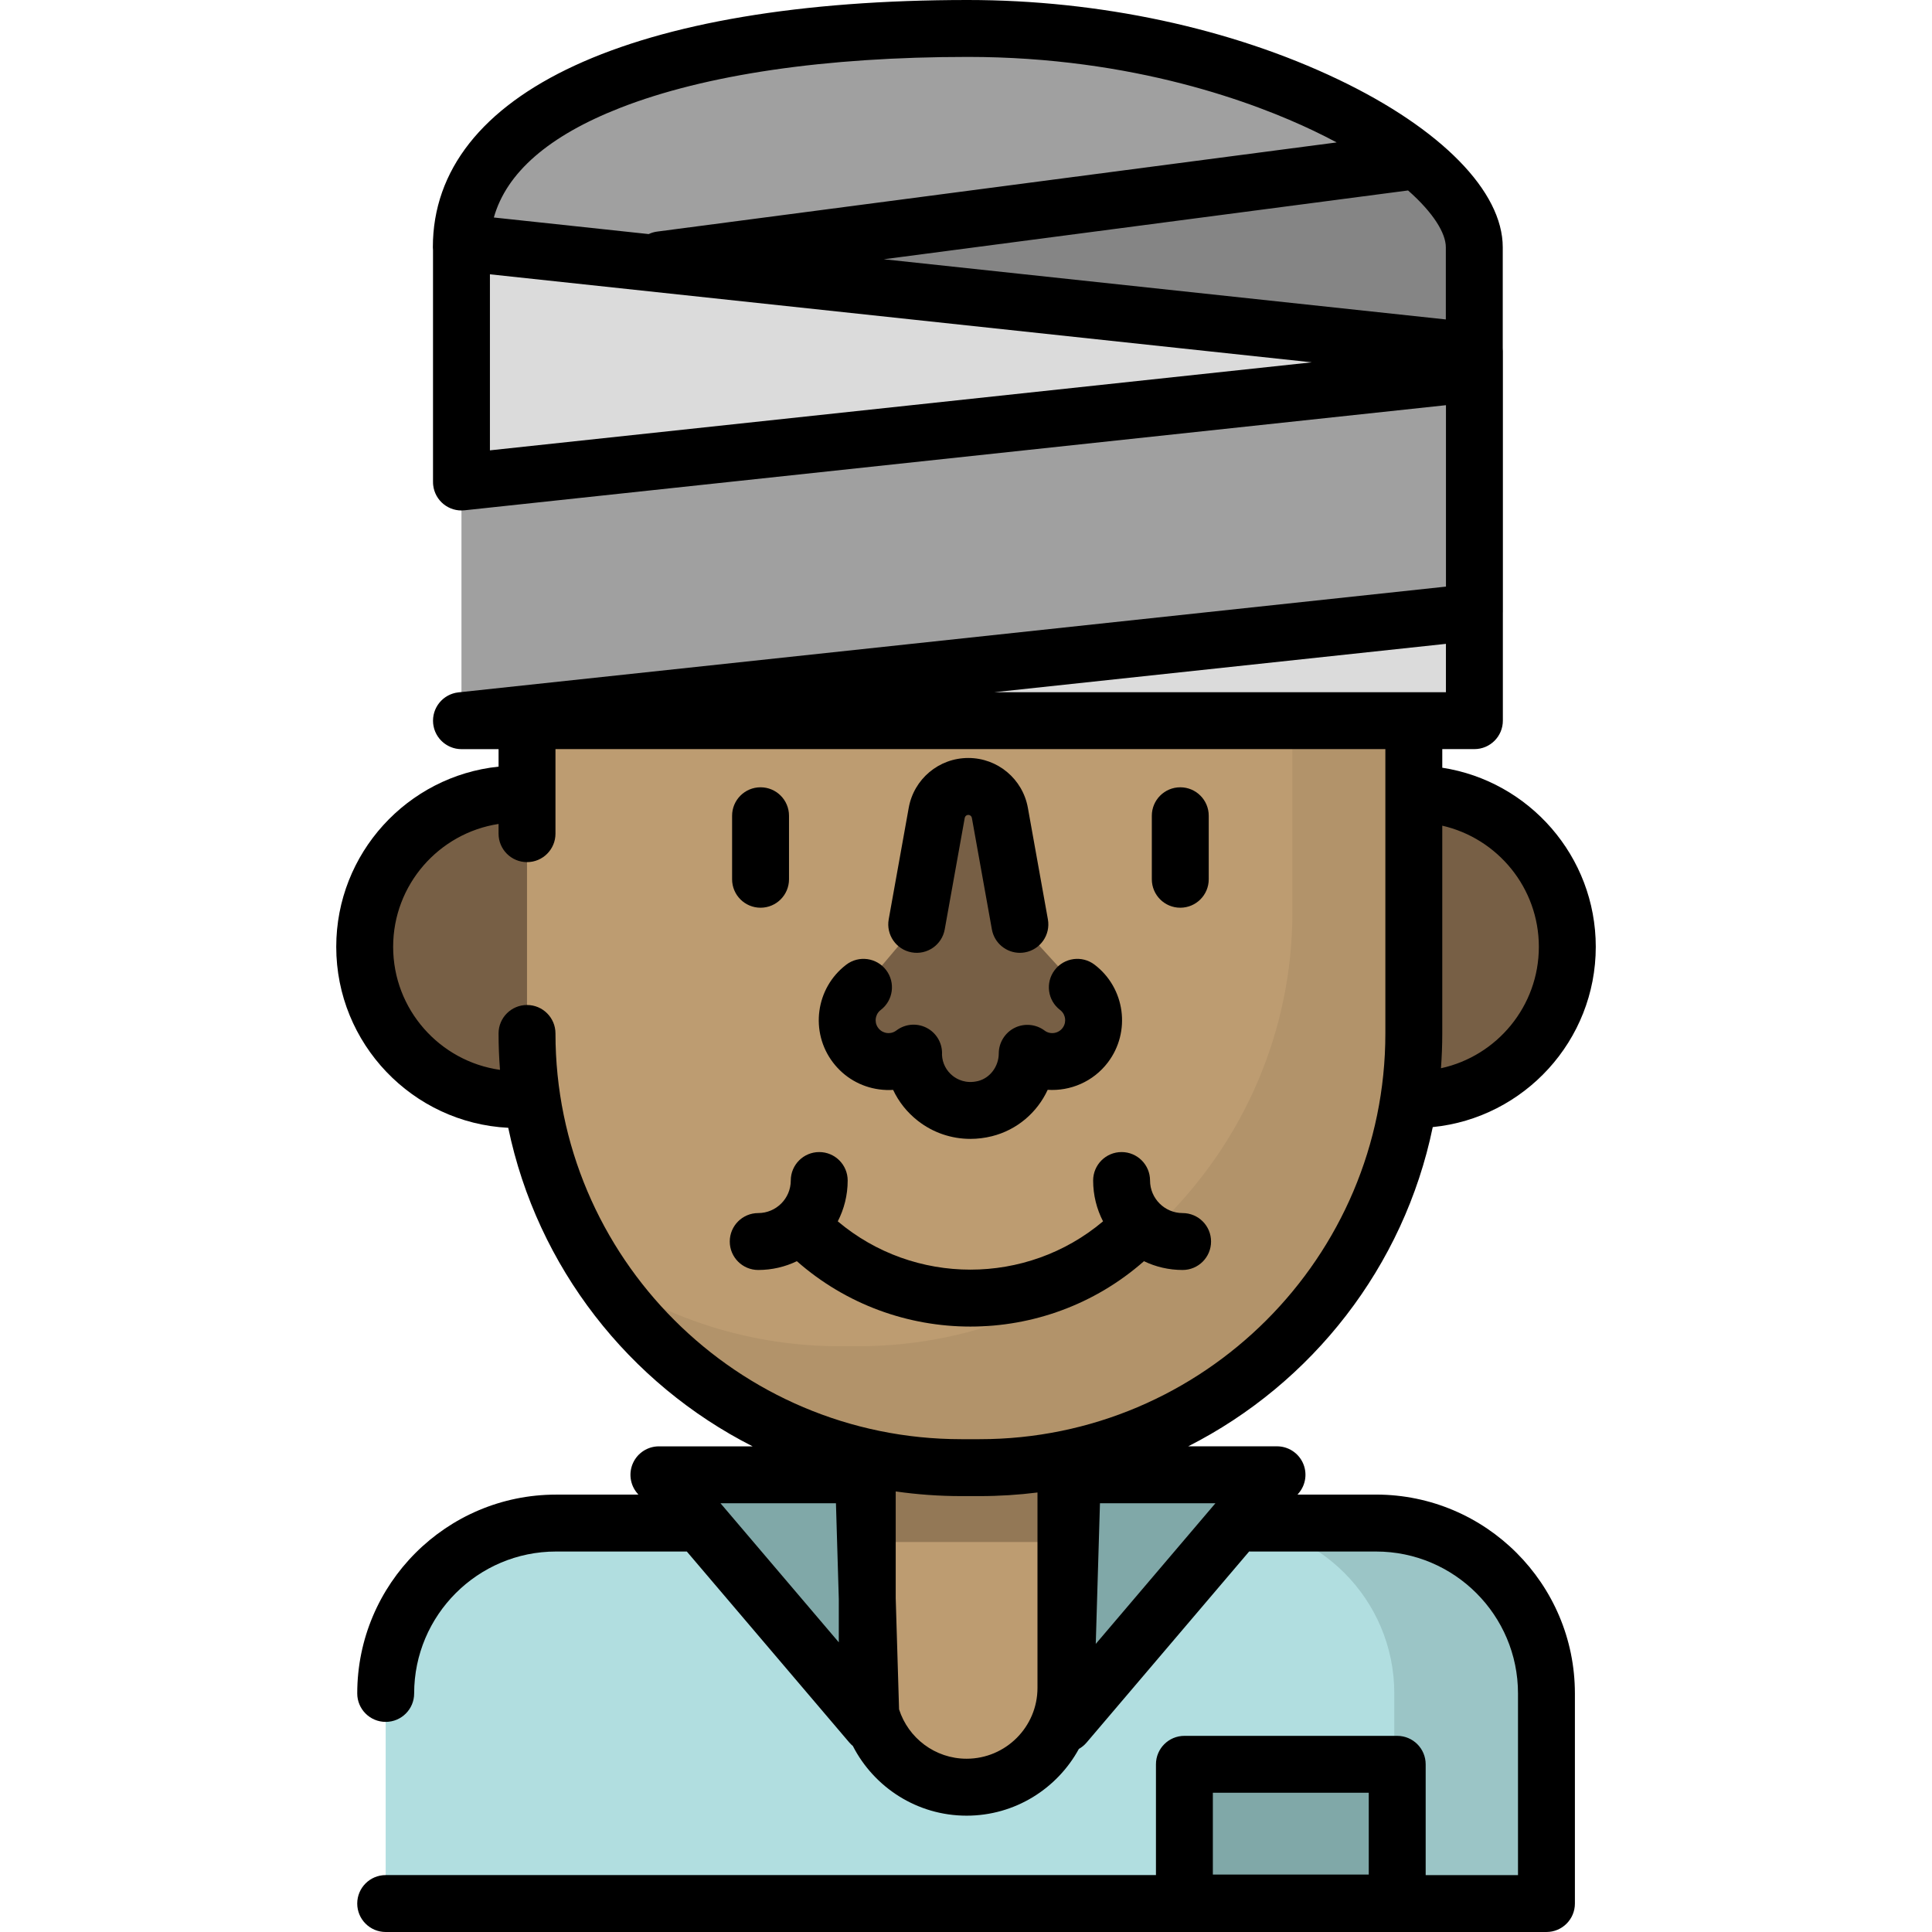 <?xml version="1.0" encoding="iso-8859-1"?>
<!-- Generator: Adobe Illustrator 19.0.0, SVG Export Plug-In . SVG Version: 6.00 Build 0)  -->
<svg xmlns="http://www.w3.org/2000/svg" xmlns:xlink="http://www.w3.org/1999/xlink" version="1.1" id="Layer_1" x="0px" y="0px" viewBox="0 0 511.999 511.999" style="enable-background:new 0 0 511.999 511.999;" xml:space="preserve">
<path style="fill:#B1DEE0;" d="M331.402,403.619h33.271c24.935,0,45.149,20.214,45.149,45.149v55.691H102.209v-55.691  c0-24.935,20.214-45.149,45.149-45.149h36.098H331.402z"/>
<g>
	<path style="opacity:0.46;fill:#80A8A8;enable-background:new    ;" d="M364.672,403.619h-33.271h-7.049   c24.935,0,45.149,20.214,45.149,45.149v55.691h40.32v-55.691C409.821,423.833,389.607,403.619,364.672,403.619z"/>
	<path style="fill:#80A8A8;" d="M230.302,390.83h-55.685l61.58,72.275C236.196,463.104,230.302,391.816,230.302,390.83z"/>
	<path style="fill:#80A8A8;" d="M281.983,390.83h56.437l-61.278,72.275C277.141,463.104,281.983,391.816,281.983,390.83z"/>
	<rect x="313.88" y="467.563" style="fill:#80A8A8;" width="56.396" height="36.753"/>
</g>
<path style="fill:#BD9C71;" d="M282.486,365.457v81.838c0,14.54-11.787,26.327-26.327,26.327l0,0  c-14.54,0-26.327-11.787-26.327-26.327v-81.838H282.486z"/>
<g>
	<rect x="229.774" y="380.683" style="opacity:0.59;fill:#775F45;enable-background:new    ;" width="52.736" height="27.965"/>
	<path style="fill:#775F45;" d="M374.875,291.393c22.355,0,40.477-18.122,40.477-40.477c0-22.355-18.122-40.477-40.477-40.477   h-237.75c-22.355,0-40.477,18.122-40.477,40.477s18.122,40.477,40.477,40.477H374.875z"/>
</g>
<path style="fill:#BD9C71;" d="M139.664,184.477v36.456v52.941c0,63.287,51.781,115.067,115.067,115.067h4.876  c63.287,0,115.067-51.781,115.067-115.067v-40.875v-48.521L139.664,184.477L139.664,184.477z"/>
<g>
	<path style="opacity:0.15;fill:#775F45;enable-background:new    ;" d="M342.5,184.477v16.347v40.875   c0,63.287-51.781,115.067-115.067,115.067h-4.876c-23.463,0-45.341-7.123-63.589-19.305c20.677,30.972,55.939,51.479,95.763,51.479   h4.876c63.287,0,115.067-51.781,115.067-115.067v-40.875v-48.521L342.5,184.477L342.5,184.477z"/>
	<path style="fill:#775F45;" d="M285.499,261.649c4.815,3.665,5.748,10.54,2.082,15.355c-3.647,4.792-10.473,5.739-15.285,2.137   c-0.03-0.022-0.071-0.003-0.071,0.035l0,0c-0.015,6.837-4.562,12.967-11.196,14.619c-9.994,2.49-18.938-5.003-18.938-14.584   l0.02-0.124c-4.815,3.665-11.69,2.733-15.355-2.082c-3.665-4.815-2.733-11.69,2.082-15.355l14.098-16.681l5.305-29.556   c0.727-4.05,4.251-6.997,8.365-6.997l0,0c4.114,0,7.638,2.948,8.365,6.997l5.305,29.556L285.499,261.649z"/>
</g>
<polygon style="fill:#A0A0A0;" points="122.294,127.737 390.736,98.987 390.736,162.233 122.294,190.983 "/>
<g>
	<polygon style="fill:#DBDBDB;" points="390.736,99.489 390.736,93.051 122.294,64.301 122.294,127.547  "/>
	<polygon style="fill:#DBDBDB;" points="122.294,190.983 390.727,190.983 390.727,162.233  "/>
</g>
<path style="fill:#A0A0A0;" d="M122.253,65.524c0-39.884,60.094-57.982,134.223-57.982s134.223,34.857,134.223,57.982v32.51  L122.253,65.524z"/>
<g style="opacity:0.17;">
	<path d="M374.424,41.77L163.261,70.49L390.7,98.034v-32.51C390.7,58.28,384.801,49.884,374.424,41.77z"/>
</g>
<path d="M201.554,240.554c4.165,0,7.541-3.375,7.541-7.541v-16.832c0-4.166-3.376-7.541-7.541-7.541  c-4.165,0-7.541,3.375-7.541,7.541v16.832C194.013,237.179,197.389,240.554,201.554,240.554z"/>
<path d="M312.786,240.554c4.165,0,7.541-3.375,7.541-7.541v-16.832c0-4.166-3.376-7.541-7.541-7.541s-7.541,3.375-7.541,7.541  v16.832C305.245,237.179,308.622,240.554,312.786,240.554z"/>
<path d="M364.673,396.079h-20.818l0.309-0.362c1.905-2.239,2.335-5.381,1.102-8.05c-1.233-2.668-3.905-4.378-6.845-4.378h-23.529  c32.802-16.64,57.163-47.598,64.8-84.598c24.225-2.423,43.203-22.924,43.203-47.777c0-23.982-17.672-43.914-40.677-47.458v-4.934  h8.512c4.165,0,7.541-3.375,7.541-7.541V162.4c0.001-0.056,0.008-0.111,0.008-0.168V99.489v-0.502v-5.936  c0-0.245-0.012-0.488-0.035-0.727v-26.8c0-14.8-16.3-31.423-43.603-44.469C326.218,7.479,291.358,0,256.477,0  c-88.769,0-141.765,24.495-141.765,65.524c0,0.265,0.014,0.528,0.041,0.786v61.236c0,0.033,0.004,0.064,0.005,0.098  c-0.003,0.296,0.005,0.594,0.038,0.896c0.443,4.141,4.162,7.143,8.301,6.694l260.097-27.856v48.078L121.538,183.48  c-0.011,0.001-0.022,0.002-0.034,0.003l-0.013,0.001c-0.036,0.004-0.071,0.013-0.108,0.017c-0.217,0.026-0.432,0.057-0.643,0.102  c-0.058,0.012-0.114,0.03-0.171,0.044c-0.186,0.043-0.371,0.088-0.551,0.146c-0.095,0.03-0.185,0.068-0.279,0.102  c-0.138,0.049-0.276,0.097-0.41,0.154c-0.119,0.051-0.232,0.111-0.348,0.168c-0.103,0.05-0.207,0.097-0.308,0.152  c-0.127,0.069-0.247,0.148-0.369,0.224c-0.083,0.052-0.169,0.1-0.25,0.155c-0.121,0.082-0.235,0.173-0.351,0.262  c-0.076,0.059-0.156,0.114-0.229,0.176c-0.107,0.088-0.206,0.185-0.308,0.28c-0.076,0.07-0.155,0.138-0.228,0.212  c-0.088,0.089-0.17,0.186-0.254,0.28c-0.078,0.087-0.159,0.172-0.233,0.262c-0.07,0.086-0.134,0.179-0.2,0.268  c-0.078,0.106-0.16,0.209-0.232,0.319c-0.057,0.085-0.107,0.176-0.16,0.263c-0.072,0.119-0.148,0.236-0.213,0.36  c-0.049,0.092-0.091,0.189-0.137,0.284c-0.059,0.124-0.122,0.245-0.175,0.373c-0.046,0.111-0.083,0.225-0.124,0.339  c-0.042,0.116-0.087,0.229-0.124,0.347c-0.044,0.143-0.076,0.29-0.112,0.435c-0.022,0.092-0.05,0.184-0.069,0.278  c-0.037,0.181-0.061,0.367-0.084,0.552c-0.008,0.063-0.021,0.124-0.027,0.187c-0.02,0.205-0.028,0.412-0.031,0.621  c-0.001,0.046-0.007,0.092-0.007,0.138v0.008c0,0.139,0.013,0.28,0.021,0.42c0.007,0.122,0.008,0.244,0.02,0.364  c0,0,0,0.007,0.001,0.011c0.017,0.157,0.045,0.309,0.071,0.462c0.029,0.172,0.063,0.341,0.105,0.508  c0.036,0.15,0.07,0.301,0.115,0.446c0.026,0.084,0.059,0.165,0.088,0.248c0.05,0.146,0.1,0.293,0.159,0.433  c0.032,0.077,0.07,0.151,0.106,0.226c0.065,0.143,0.13,0.285,0.203,0.422c0.039,0.072,0.082,0.142,0.124,0.213  c0.077,0.134,0.156,0.267,0.241,0.396c0.047,0.071,0.099,0.139,0.148,0.208c0.087,0.123,0.175,0.243,0.268,0.36  c0.057,0.07,0.117,0.138,0.176,0.206c0.094,0.108,0.188,0.214,0.288,0.316c0.068,0.07,0.139,0.137,0.209,0.204  c0.098,0.092,0.196,0.183,0.298,0.27c0.079,0.067,0.16,0.133,0.242,0.198c0.101,0.079,0.202,0.156,0.307,0.229  c0.088,0.062,0.178,0.124,0.269,0.183c0.105,0.067,0.212,0.132,0.32,0.194c0.096,0.055,0.191,0.11,0.29,0.161  c0.113,0.058,0.228,0.113,0.344,0.166c0.098,0.044,0.194,0.089,0.294,0.13c0.127,0.051,0.256,0.097,0.386,0.142  c0.093,0.032,0.184,0.065,0.279,0.095c0.151,0.045,0.306,0.082,0.46,0.119c0.077,0.018,0.153,0.039,0.231,0.055  c0.199,0.04,0.401,0.068,0.604,0.092c0.038,0.004,0.075,0.012,0.114,0.016c0.247,0.025,0.497,0.039,0.749,0.039  c0.006,0,0.012-0.001,0.018-0.001h9.82v4.633c-24.136,2.51-43.018,22.969-43.018,47.758c0,25.661,20.233,46.684,45.583,47.956  c7.679,36.921,32.012,67.805,64.761,84.418h-24.833c-2.94,0-5.612,1.708-6.845,4.378s-0.803,5.81,1.102,8.05l0.309,0.362h-21.823  c-29.053,0-52.689,23.637-52.689,52.689c0,4.166,3.376,7.541,7.541,7.541c4.165,0,7.541-3.375,7.541-7.541  c0-20.737,16.87-37.608,37.608-37.608h34.654l43.081,50.638c0.281,0.33,0.592,0.622,0.917,0.894  c5.616,10.952,17.018,18.469,30.149,18.469c12.818,0,23.996-7.16,29.746-17.689c0.757-0.427,1.452-0.984,2.038-1.674l43.096-50.656  c0.121,0.006,0.24,0.018,0.362,0.018h33.271c20.737,0,37.608,16.87,37.608,37.608v48.15h-24.466V467.56  c0-4.166-3.376-7.541-7.541-7.541h-56.397c-4.165,0-7.541,3.375-7.541,7.541v29.357H102.211c-4.165,0-7.541,3.375-7.541,7.541  c0,4.166,3.376,7.541,7.541,7.541h307.612c4.165,0,7.541-3.375,7.541-7.541v-55.691  C417.362,419.715,393.726,396.079,364.673,396.079z M407.811,250.915c0,15.76-11.13,28.965-25.942,32.181  c0.227-3.046,0.346-6.121,0.346-9.224v-55.059C396.854,222.16,407.811,235.277,407.811,250.915z M263.515,183.442l119.671-12.816  v12.816H263.515z M129.835,72.693l217.804,23.326l-217.804,23.326L129.835,72.693L129.835,72.693z M383.159,84.656L234.205,68.703  l138.946-18.23c6.781,5.983,10.008,11.364,10.008,15.051V84.656z M164.316,28.597c22.583-8.842,54.452-13.515,92.161-13.515  c44.09,0,76.352,12.268,91.66,19.583c2.135,1.02,4.162,2.048,6.091,3.08L174.143,61.373c-0.797,0.105-1.547,0.333-2.237,0.659  l-41.031-4.394C134.227,45.738,145.428,35.993,164.316,28.597z M147.205,273.873c0-4.166-3.376-7.541-7.541-7.541  s-7.541,3.375-7.541,7.541c0,3.247,0.13,6.464,0.378,9.648c-15.98-2.255-28.314-16.014-28.314-32.606  c0-16.462,12.139-30.142,27.936-32.558v2.575c0,4.166,3.376,7.541,7.541,7.541s7.541-3.375,7.541-7.541v-22.407h219.929v75.348  c0,59.29-48.236,107.526-107.527,107.526h-4.876C195.441,381.398,147.205,333.162,147.205,273.873z M221.535,398.371  c0.183,6.23,0.463,15.61,0.757,25.411v11.45l-31.359-36.861H221.535z M256.159,466.08c-8.372,0-15.478-5.509-17.897-13.089  c-0.235-7.775-0.569-18.818-0.889-29.452v-28.293c5.673,0.807,11.466,1.235,17.358,1.235h4.876c5.193,0,10.312-0.328,15.337-0.957  v51.771C274.945,457.653,266.518,466.08,256.159,466.08z M290.387,435.652c0.41-13.608,0.859-28.542,1.115-37.281h30.602  L290.387,435.652z M321.418,475.101h41.315v21.671h-41.315V475.101z"/>
<path d="M241.607,252.388c4.099,0.74,8.018-1.99,8.754-6.09l5.306-29.556c0.081-0.456,0.479-0.787,0.943-0.787  c0.465,0,0.861,0.332,0.943,0.788l5.305,29.556c0.655,3.649,3.832,6.21,7.413,6.21c0.442,0,0.891-0.038,1.34-0.12  c4.099-0.735,6.826-4.655,6.09-8.754l-5.305-29.556c-1.373-7.651-8.013-13.206-15.788-13.206c-7.775,0-14.414,5.553-15.788,13.206  l-5.305,29.556C234.782,247.734,237.507,251.653,241.607,252.388z"/>
<path d="M232.99,288.698c1.239,0.167,2.474,0.211,3.695,0.134c1.485,3.161,3.709,5.97,6.562,8.198  c4.02,3.141,8.893,4.785,13.919,4.785c1.886,0,3.796-0.231,5.688-0.703c6.678-1.663,12.009-6.28,14.794-12.302  c5.989,0.392,12.053-2.139,15.934-7.238c6.178-8.116,4.601-19.746-3.515-25.923c-3.315-2.523-8.045-1.881-10.568,1.433  c-2.523,3.314-1.881,8.046,1.433,10.568c0.98,0.746,1.245,1.736,1.316,2.26c0.071,0.524,0.079,1.548-0.667,2.528  c-1.132,1.488-3.269,1.786-4.744,0.684c-2.283-1.722-5.39-2.008-7.951-0.733c-2.555,1.274-4.195,3.918-4.202,6.773  c-0.008,3.453-2.312,6.529-5.478,7.319c-3.283,0.812-5.59-0.483-6.675-1.33c-1.756-1.372-2.797-3.401-2.893-5.606  c0.169-2.779-1.213-5.453-3.633-6.912c-2.647-1.597-6.002-1.416-8.462,0.457c-0.98,0.745-2.006,0.738-2.529,0.667  c-0.524-0.07-1.514-0.337-2.26-1.317c-0.746-0.979-0.738-2.004-0.667-2.528c0.071-0.524,0.336-1.514,1.317-2.26  c3.313-2.523,3.955-7.254,1.433-10.568c-2.524-3.315-7.255-3.955-10.567-1.433c-8.117,6.178-9.694,17.807-3.516,25.922  C223.75,285.503,228.094,288.034,232.99,288.698z"/>
<path d="M257.17,351.555c16.445,0,32.883-5.785,45.992-17.326c3.101,1.491,6.575,2.328,10.239,2.328  c4.165,0,7.541-3.375,7.541-7.541c0-4.166-3.376-7.541-7.541-7.541c-4.756,0-8.626-3.87-8.626-8.626  c0-4.166-3.376-7.541-7.541-7.541s-7.541,3.375-7.541,7.541c0,3.896,0.95,7.572,2.623,10.819c-20.243,17.066-50.052,17.066-70.295,0  c1.672-3.247,2.623-6.923,2.623-10.819c0-4.166-3.376-7.541-7.541-7.541s-7.541,3.375-7.541,7.541c0,4.756-3.87,8.626-8.626,8.626  c-4.165,0-7.541,3.375-7.541,7.541c0,4.166,3.376,7.541,7.541,7.541c3.665,0,7.139-0.837,10.239-2.328  C224.287,345.769,240.724,351.555,257.17,351.555z"/>
<g>
</g>
<g>
</g>
<g>
</g>
<g>
</g>
<g>
</g>
<g>
</g>
<g>
</g>
<g>
</g>
<g>
</g>
<g>
</g>
<g>
</g>
<g>
</g>
<g>
</g>
<g>
</g>
<g>
</g>
</svg>
